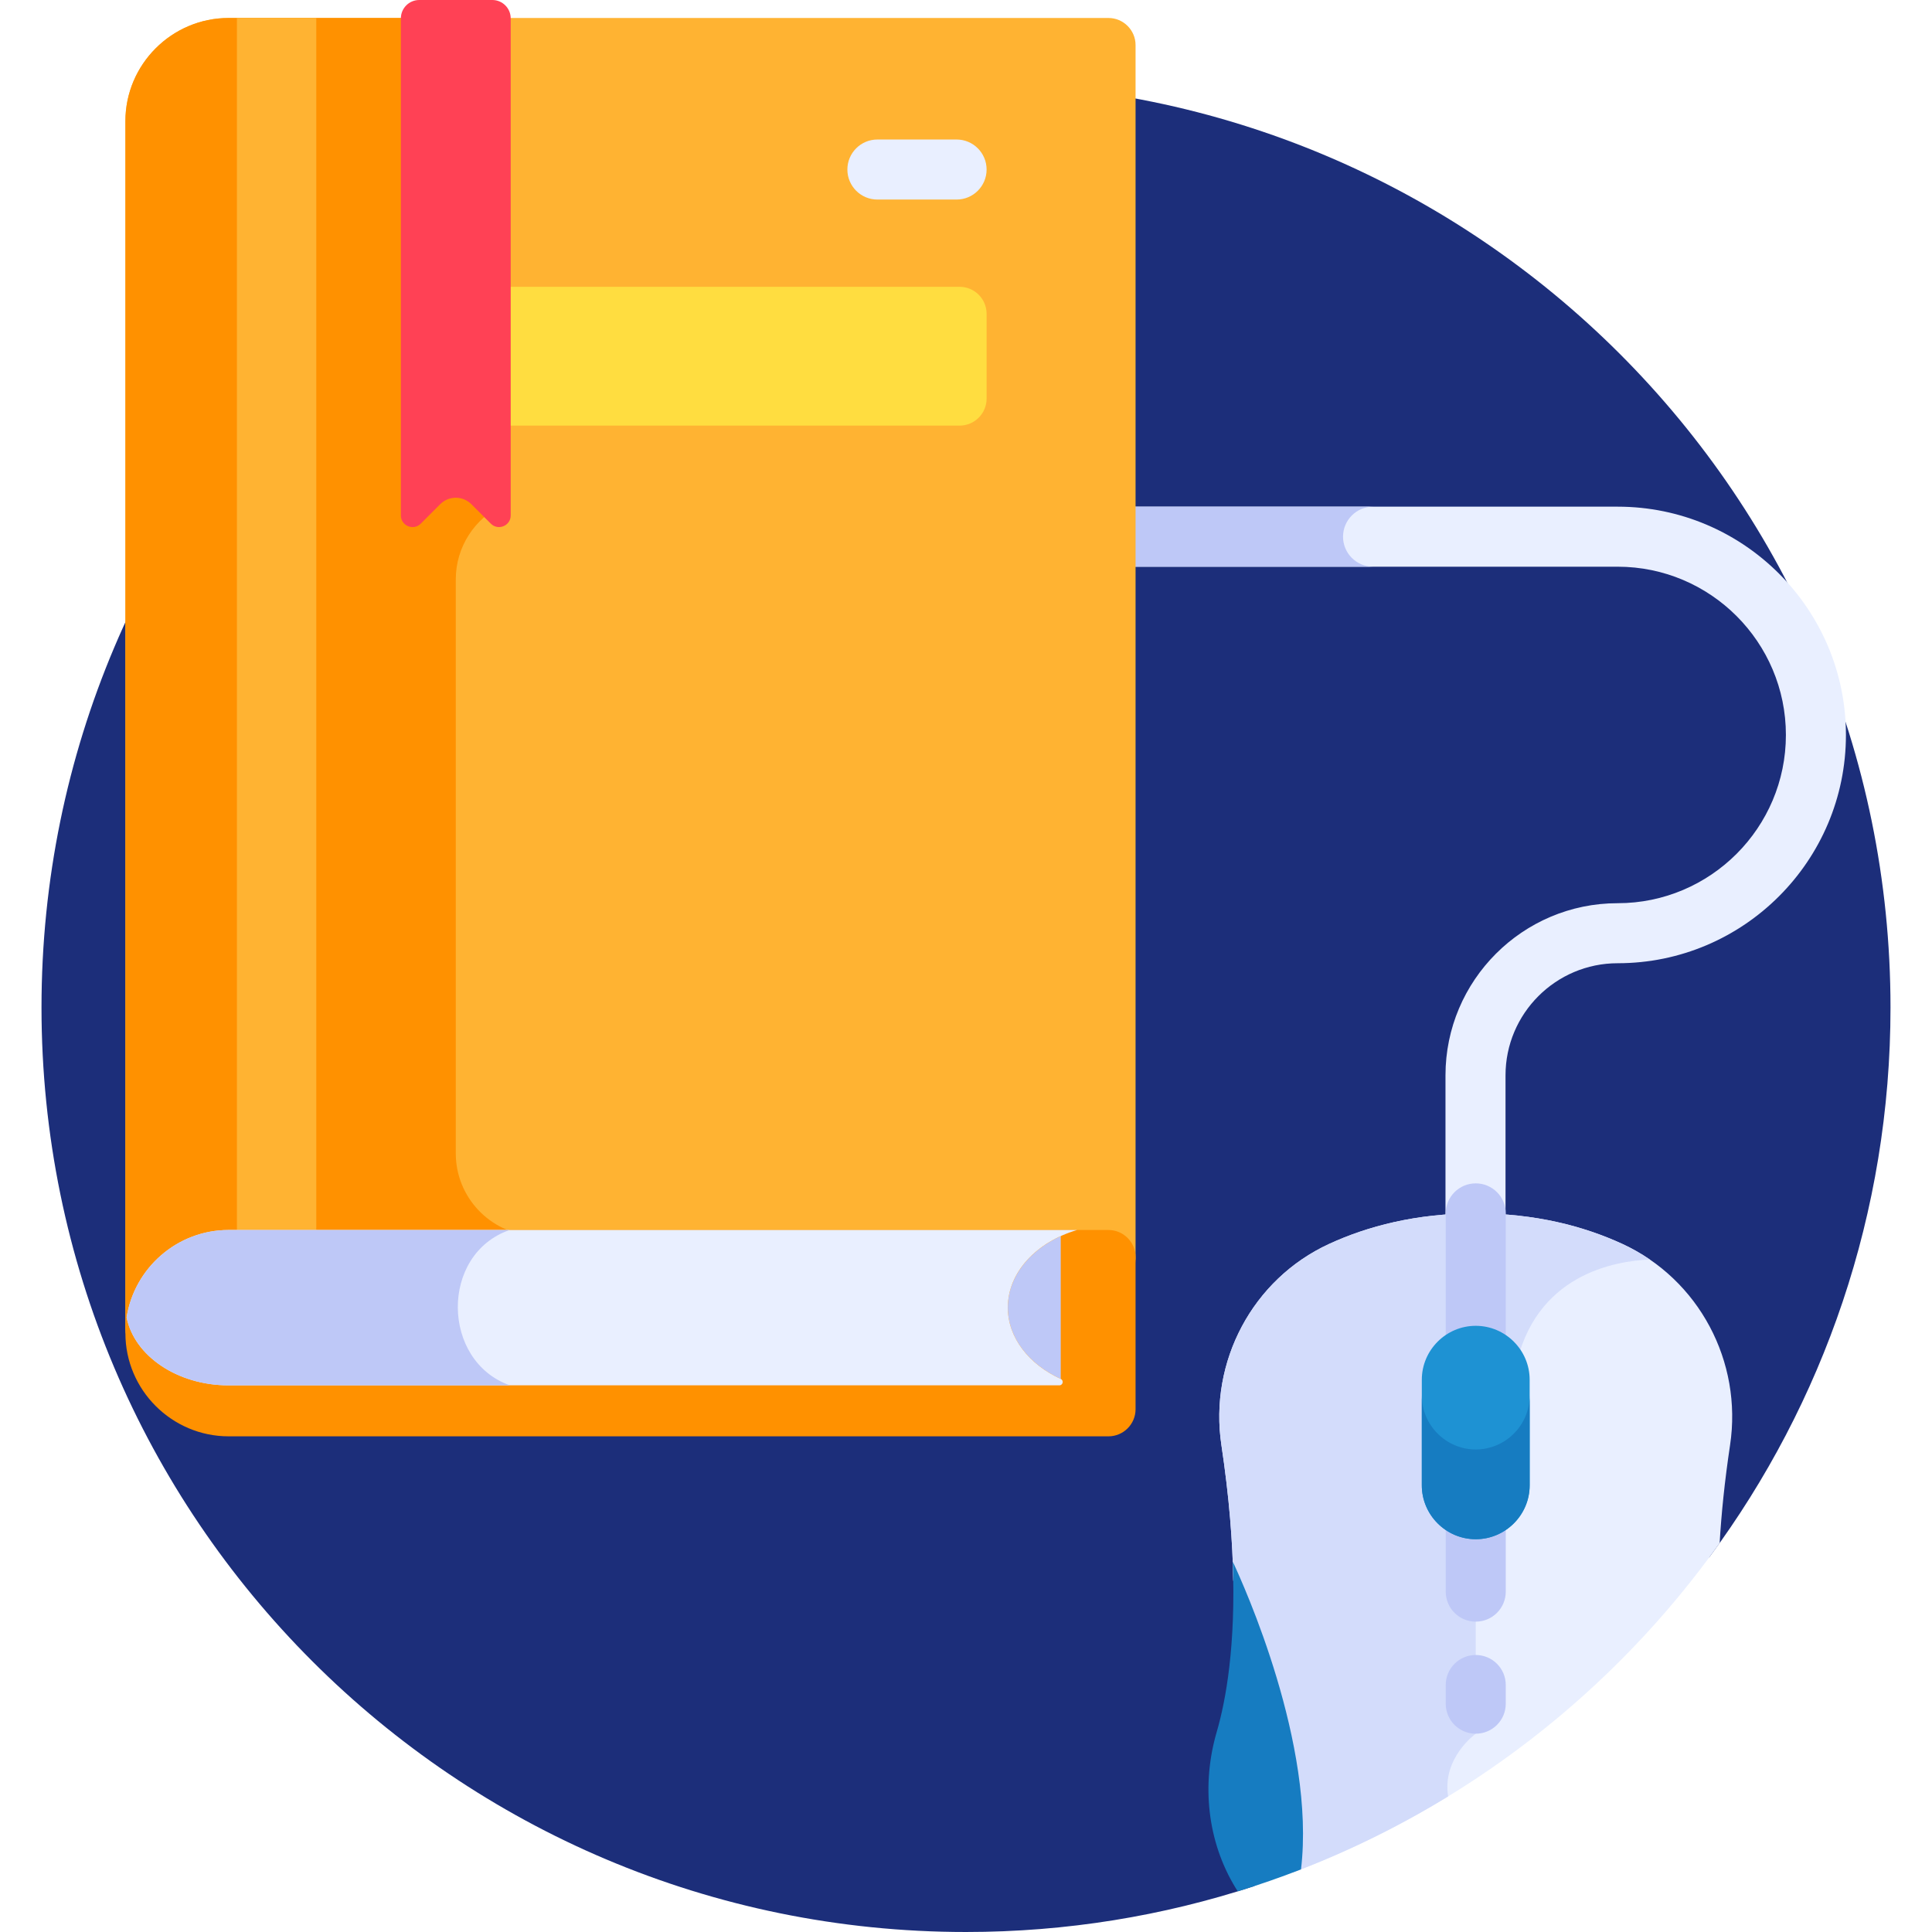 <svg id="Layer_1" enable-background="new 0 0 512 512" height="512" viewBox="0 0 512 512" width="512" xmlns="http://www.w3.org/2000/svg"><g><path d="m453.065 412.577c30.119-40.703 47.937-91.057 47.937-145.579 0-135.311-109.691-245.002-245.002-245.002s-245.002 109.691-245.002 245.002 109.691 245.002 245.002 245.002c26.644 0 52.287-4.27 76.303-12.134z" fill="#1c2e7a"/><g><path d="m391.023 338.002c-4.393 0-7.955-3.561-7.955-7.955v-45.063c0-25.158 20.468-45.626 45.627-45.626 24.585 0 44.587-20.001 44.587-44.587s-20.002-44.587-44.587-44.587h-137.814c-4.393 0-7.955-3.561-7.955-7.955s3.562-7.955 7.955-7.955h137.814c33.358 0 60.497 27.139 60.497 60.497s-27.139 60.497-60.497 60.497c-16.386 0-29.717 13.33-29.717 29.716v45.063c.001 4.394-3.561 7.955-7.955 7.955z" fill="#e9efff"/></g><g><path d="m355.918 142.229c0-4.394 3.562-7.955 7.955-7.955h-72.992c-4.393 0-7.955 3.561-7.955 7.955s3.562 7.955 7.955 7.955h72.992c-4.393 0-7.955-3.561-7.955-7.955z" fill="#bec8f7"/></g><path d="m458.486 382.957c3.323-22.094-8.246-43.961-28.542-53.304-10.232-4.71-23.075-8.094-38.858-8.094s-28.626 3.384-38.858 8.094c-20.296 9.343-31.865 31.209-28.542 53.304 2.084 13.858 2.991 25.781 3.146 35.939 5.919 13.736 19.426 49.051 15.702 77.366 45.877-17.325 85.196-48.009 113.188-87.328.457-7.781 1.325-16.407 2.764-25.977z" fill="#e9efff"/><path d="m429.944 329.653c-10.232-4.71-23.075-8.094-38.858-8.094s-28.626 3.384-38.858 8.094c-20.296 9.343-31.865 31.209-28.542 53.304 2.084 13.858 2.991 25.781 3.146 35.939 5.919 13.736 19.427 49.051 15.702 77.366 14.445-5.455 28.239-12.237 41.235-20.194-1.652-10.239 7.316-16.618 7.316-16.618v-29.7l10.495-66.824c4.917-25.29 26.616-28.79 35.654-29.134-2.281-1.564-4.714-2.953-7.29-4.139z" fill="#d3dcfb"/><g><path d="m391.086 362.926c-4.393 0-7.955-3.561-7.955-7.955v-33.412c0-4.394 3.562-7.955 7.955-7.955s7.955 3.561 7.955 7.955v33.412c0 4.393-3.561 7.955-7.955 7.955z" fill="#bec8f7"/></g><g><path d="m391.086 429.75c-4.393 0-7.955-3.561-7.955-7.955v-17.502c0-4.394 3.562-7.955 7.955-7.955s7.955 3.561 7.955 7.955v17.502c0 4.393-3.561 7.955-7.955 7.955z" fill="#bec8f7"/></g><g><path d="m391.086 459.449c-4.393 0-7.955-3.561-7.955-7.955v-4.949c0-4.394 3.562-7.955 7.955-7.955s7.955 3.561 7.955 7.955v4.949c0 4.394-3.561 7.955-7.955 7.955z" fill="#bec8f7"/></g><path d="m322.437 459.004c-4.047 13.898-2.534 28.961 5.01 41.315.19.31.391.607.585.911 5.674-1.743 11.26-3.688 16.75-5.824 3.927-33.097-15.142-75.285-18.087-81.554.848 22.295-1.842 36.854-4.258 45.152z" fill="#167cc1"/><path d="m391.086 351.355c-7.86 0-14.291 6.431-14.291 14.291v27.973c0 7.86 6.431 14.29 14.291 14.29s14.29-6.431 14.29-14.29v-27.973c.001-7.861-6.43-14.291-14.29-14.291z" fill="#1e92d3"/><path d="m391.086 384.125c-7.86 0-14.291-6.431-14.291-14.29v23.784c0 7.86 6.431 14.29 14.291 14.29s14.291-6.431 14.291-14.29v-23.784c0 7.859-6.431 14.29-14.291 14.29z" fill="#167cc1"/><path d="m293.761 327.521h-233.189c-14.513 0-26.476 11.462-27.291 25.781h-.048v-321.197c0-15.037 12.302-27.339 27.339-27.339h233.189c3.946 0 7.175 3.229 7.175 7.175v322.756c0-3.947-3.229-7.176-7.175-7.176z" fill="#ffb332"/><g><path d="m120.789 305.698v-152.175c0-8.654 5.094-16.176 12.432-19.717v-129.04h-72.649c-15.037 0-27.339 12.303-27.339 27.339v321.197h.048c.815-14.318 12.778-25.781 27.291-25.781h80.691c-11.384-.728-20.474-10.263-20.474-21.823z" fill="#ff9100"/></g><path d="m62.78 4.766h21.038v322.756h-21.038z" fill="#ffb332"/><path d="m254.303 76.008h-121.082v36.784h121.082c3.952 0 7.156-3.204 7.156-7.156v-22.473c0-3.952-3.203-7.155-7.156-7.155z" fill="#ffdd40"/><g><path d="m253.504 52.883h-20.984c-4.394 0-7.955-3.561-7.955-7.955s3.562-7.955 7.955-7.955h20.984c4.394 0 7.955 3.561 7.955 7.955s-3.561 7.955-7.955 7.955z" fill="#e9efff"/></g><path d="m293.761 325.963h-233.189c-15.036 0-27.339 12.303-27.339 27.339 0 15.037 12.303 27.339 27.339 27.339h233.189c3.946 0 7.175-3.229 7.175-7.175v-40.328c0-3.946-3.229-7.175-7.175-7.175z" fill="#ff9100"/><g><path d="m281.109 327.571v37.865c-8.374-3.818-14.028-10.889-14.028-18.936s5.656-15.111 14.028-18.929z" fill="#bec8f7"/></g><path d="m281.109 365.436c.866.395.574 1.695-.378 1.695h-220.159c-13.62 0-24.996-7.841-27.019-17.998 2.023-13.077 13.399-23.17 27.019-23.17h224.873c-10.698 3.129-18.364 11.168-18.364 20.537 0 8.047 5.654 15.118 14.028 18.936z" fill="#e9efff"/><path d="m135.051 325.963h-74.479c-13.62 0-24.996 10.094-27.019 23.17 2.023 10.157 13.399 17.998 27.019 17.998h74.565c-18.207-6.413-18.596-34.755-.086-41.168z" fill="#bec8f7"/><path d="m130.472 0h-19.367c-2.69 0-4.869 2.18-4.869 4.87v131.717c0 2.752 3.327 4.13 5.272 2.184l5.157-5.158c2.277-2.277 5.969-2.277 8.246 0l5.158 5.158c1.946 1.946 5.272.568 5.272-2.184v-131.717c.001-2.689-2.179-4.87-4.869-4.87z" fill="#ff4155"/></g></svg>